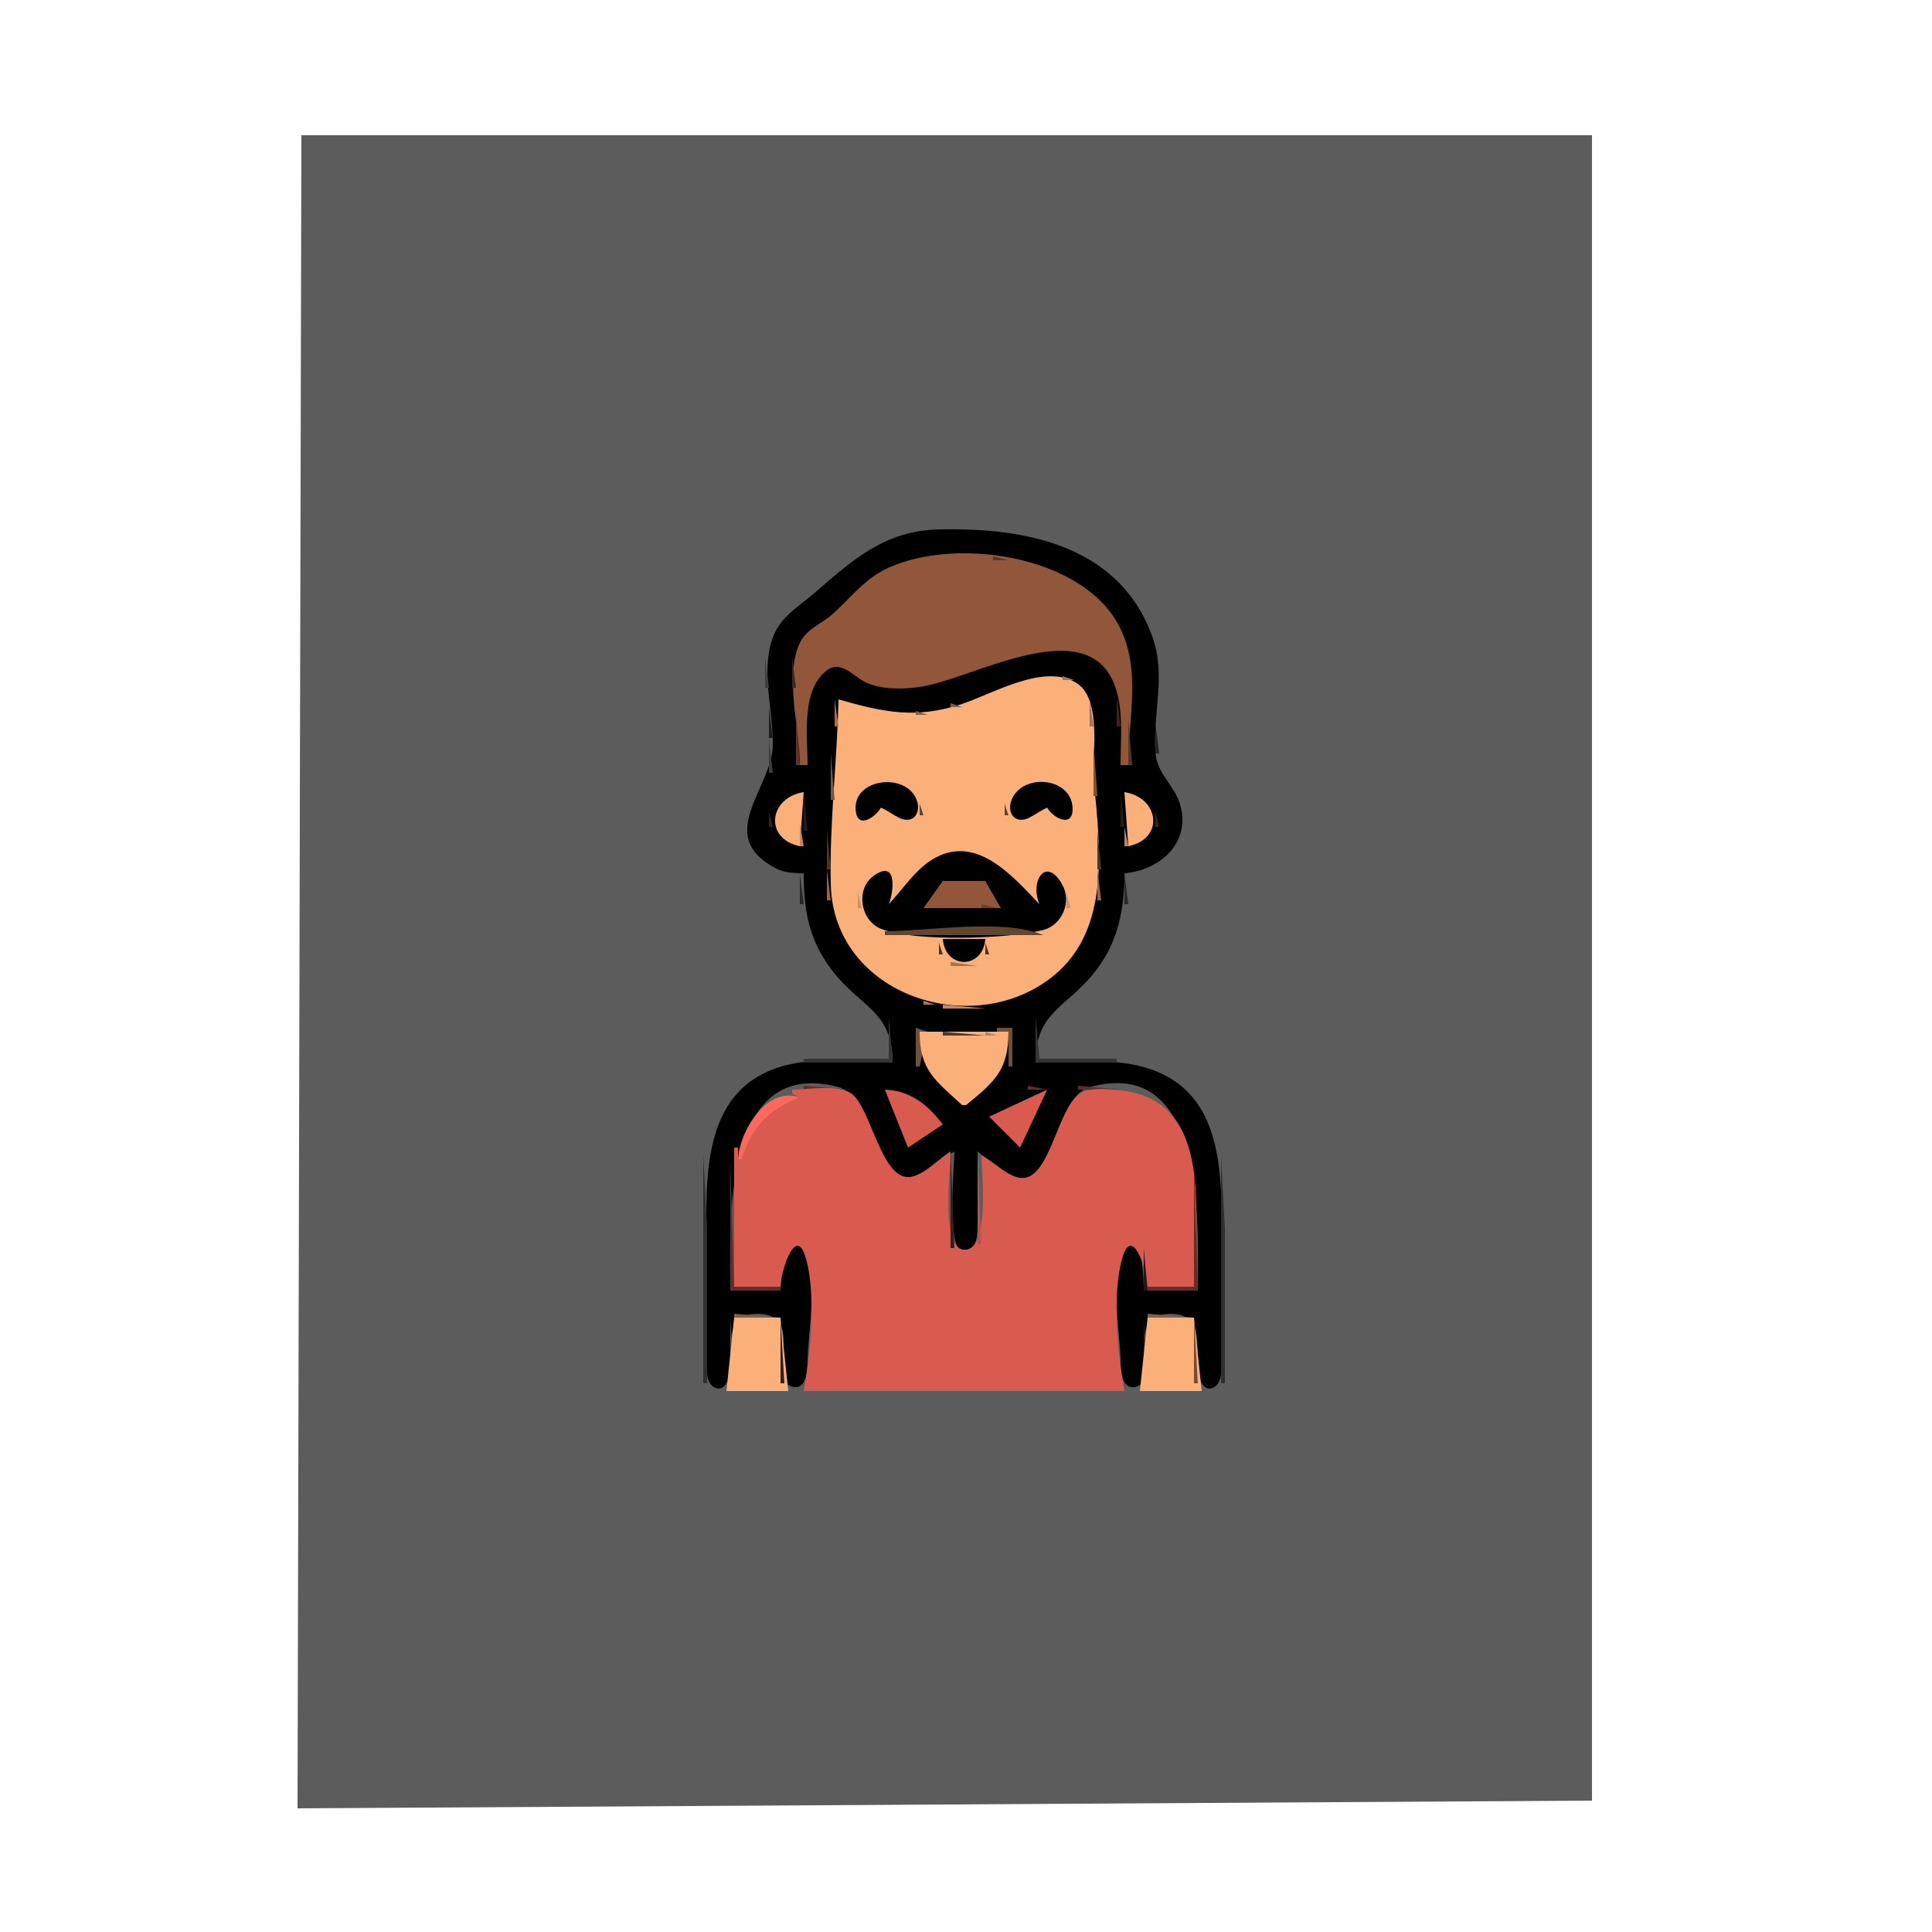 <?xml version="1.0" standalone="yes"?>
<svg width="500" height="500">
<path style="fill:#ffffff; stroke:none;" d="M0 0L0 500L500 500L500 0L0 0z"/>
<path style="fill:#5d5c5c; stroke:none;" d="M78 35L77 468L412 466L412 35L78 35z"/>
<path style="fill:#000000; stroke:none;" d="M208 226C208 235.493 209.301 243.199 215.24 250.996C222.751 260.856 231 261.53 231 275C222.436 275 212.355 273.542 204 275.532C179.338 281.406 183 308.924 183 328L183 351C183.005 353.228 182.376 357.405 184.584 358.863C187.358 360.695 188.752 356.992 188.941 354.956C189.568 348.204 187.115 339.374 196.995 340.063C208.432 340.861 198.198 357.54 205.259 358.94C208.879 359.658 208.954 354.192 208.995 352C209.123 345.225 211.911 328.975 207.973 323.337C202.851 316.004 202 331.831 202 334L189 334C189 317.146 186.543 273.281 216.957 281.318C225.417 283.554 226.798 307.151 236.015 305.113C239.959 304.242 243.611 300.118 247 298C247 301.876 244.794 323.283 249.259 324.079C252.036 324.574 252.769 320.938 252.941 318.995C253.553 312.1 253 304.923 253 298C254.982 299.597 256.938 301.262 259.005 302.75C273.138 312.923 271.793 284.13 282.105 281.319C312.426 273.051 310 317.417 310 334L296 334C296 332.083 295.763 316.384 291.023 323.337C287.106 329.084 289.876 345.146 290.005 352C290.046 354.192 290.121 359.658 293.741 358.94C300.802 357.54 290.568 340.861 302.005 340.063C311.885 339.374 309.432 348.204 310.059 354.956C310.248 356.992 311.642 360.695 314.416 358.863C316.624 357.405 315.995 353.228 316 351L316 328C316 307.806 319.332 280.435 293 275.468C285.018 273.962 276.104 275 268 275C268 261.53 276.249 260.856 283.76 250.996C289.444 243.534 290.994 235.163 291 226C300.189 225.242 308.447 218.06 305.346 208C303.864 203.192 299.487 200.23 299.059 195C298.227 184.83 301.851 175.077 298.301 165C289.923 141.221 265.532 136.461 243 137.015C228.883 137.361 220.752 144.843 210.715 153.53C206.197 157.44 201.515 159.816 199.649 166C197.083 174.503 200.155 184.323 199.995 193C199.794 203.952 184.56 216.493 200.999 224.821C203.217 225.945 205.582 225.942 208 226z"/>
<path style="fill:#92563a; stroke:none;" d="M207 198L209 198C209 190.666 207.226 178.462 214.069 173.451C217.708 170.787 220.83 175.039 224.004 176.558C228.061 178.5 233.613 178.407 238 177.791C252.546 175.746 286.255 154.865 289.815 183C290.435 187.901 290 193.066 290 198L292 198C292 185.223 295.888 171.512 288.451 160.001C277.815 143.536 247.217 139.15 230 146.905C223.967 149.622 220.429 154.387 215.715 158.726C212.919 161.299 209.049 162.53 207.179 166.044C202.829 174.217 207 189.003 207 198z"/>
<path style="fill:#583524; stroke:none;" d="M257 144L257 145L261 145L257 144z"/>
<path style="fill:#403f3f; stroke:none;" d="M198 170L198 178L199 178L198 170z"/>
<path style="fill:#3f281e; stroke:none;" d="M205 170L205 178L206 178L205 170z"/>
<path style="fill:#76573e; stroke:none;" d="M267.667 175.333L268.333 175.667L267.667 175.333z"/>
<path style="fill:#fbb079; stroke:none;" d="M217 181C216.669 197.028 214.614 212.901 215.015 229C215.728 257.662 252.196 269.543 272.91 252.319C287.278 240.372 284.752 219.623 283.17 203C282.528 196.258 285.321 181.293 278.852 176.938C270.549 171.35 257.078 179.493 249 182.176C236.998 186.162 228.619 184.322 217 181z"/>
<path style="fill:#a57553; stroke:none;" d="M275 175L275 176L278 176L275 175z"/>
<path style="fill:#9e7452; stroke:none;" d="M264.667 176.333L265.333 176.667L264.667 176.333z"/>
<path style="fill:#9d7653; stroke:none;" d="M261.667 177.333L262.333 177.667L261.667 177.333z"/>
<path style="fill:#3c251b; stroke:none;" d="M289 180L289 188L290 188L289 180z"/>
<path style="fill:#a17351; stroke:none;" d="M216 181L216 188L217 188L216 181z"/>
<path style="fill:#b4865f; stroke:none;" d="M250.667 181.333L251.333 181.667L250.667 181.333z"/>
<path style="fill:#a27453; stroke:none;" d="M282 181L282 188L283 188L282 181z"/>
<path style="fill:#815f44; stroke:none;" d="M246 182L246 183L249 183L246 182z"/>
<path style="fill:#1f1e1e; stroke:none;" d="M199 183L199 191L200 191L199 183z"/>
<path style="fill:#6a5039; stroke:none;" d="M242.667 183.333L243.333 183.667L242.667 183.333z"/>
<path style="fill:#593625; stroke:none;" d="M206 184L206 198L207 198L206 184z"/>
<path style="fill:#805a3f; stroke:none;" d="M226.667 184.333L227.333 184.667L226.667 184.333z"/>
<path style="fill:#845e42; stroke:none;" d="M237 184L237 185L240 185L237 184z"/>
<path style="fill:#573626; stroke:none;" d="M292 186L292 198L293 198L292 186z"/>
<path style="fill:#252424; stroke:none;" d="M299 187L299 195L300 195L299 187z"/>
<path style="fill:#3d3c3c; stroke:none;" d="M199 191L199 200L200 200L199 191z"/>
<path style="fill:#77553c; stroke:none;" d="M283 192L283 206L284 206L283 192z"/>
<path style="fill:#78553d; stroke:none;" d="M215 195L215 207L216 207L215 195z"/>
<path style="fill:#000000; stroke:none;" d="M228 209C229.59 209.749 230.903 210.709 232.444 211.526C236.588 213.723 238.897 209.86 236.816 206.133C233.324 199.877 220.551 201.782 221.466 209.851C222.032 214.846 226.78 211.206 228 209M271 209C272.542 211.79 277.896 214.481 277.573 208.957C277.13 201.365 265.585 200.147 262.184 206.188C260.089 209.908 262.45 213.703 266.556 211.526C268.097 210.709 269.41 209.749 271 209z"/>
<path style="fill:#735239; stroke:none;" d="M264 203L265 204L264 203z"/>
<path style="fill:#7b563b; stroke:none;" d="M223 204L224 205L223 204z"/>
<path style="fill:#fbb079; stroke:none;" d="M207 219L208 205C199.026 206.39 197.617 217.015 207 219z"/>
<path style="fill:#261b13; stroke:none;" d="M208 205L208 215L209 215L208 205z"/>
<path style="fill:#855c3f; stroke:none;" d="M276 205L277 206L276 205z"/>
<path style="fill:#261b13; stroke:none;" d="M290 205L290 214L291 214L290 205z"/>
<path style="fill:#fbb079; stroke:none;" d="M291 205L292 219C301.469 217.042 300.012 206.396 291 205z"/>
<path style="fill:#865b3e; stroke:none;" d="M237 206L238 207L237 206z"/>
<path style="fill:#8b5e41; stroke:none;" d="M261 206L262 207L261 206z"/>
<path style="fill:#714e39; stroke:none;" d="M201 207L202 208L201 207z"/>
<path style="fill:#62452f; stroke:none;" d="M238 208L238 211L239 211L238 208z"/>
<path style="fill:#644630; stroke:none;" d="M260 208L260 211L261 211L260 208z"/>
<path style="fill:#332419; stroke:none;" d="M199 210L199 214L200 214L199 210z"/>
<path style="fill:#322419; stroke:none;" d="M299 210L299 214L300 214L299 210z"/>
<path style="fill:#c1895f; stroke:none;" d="M207 213L207 219L208 219L207 213z"/>
<path style="fill:#bf865c; stroke:none;" d="M223.667 213.333L224.333 213.667L223.667 213.333z"/>
<path style="fill:#bf885f; stroke:none;" d="M291 214L291 219L292 219L291 214z"/>
<path style="fill:#4c3626; stroke:none;" d="M214 215L214 225L215 225L214 215z"/>
<path style="fill:#4e3727; stroke:none;" d="M284 215L284 225L285 225L284 215z"/>
<path style="fill:#93684a; stroke:none;" d="M201 216L202 217L201 216z"/>
<path style="fill:#453327; stroke:none;" d="M291.667 219.333L292.333 219.667L291.667 219.333z"/>
<path style="fill:#000000; stroke:none;" d="M230 234C231.339 230.816 232.297 222.24 226.144 226.623C221.292 230.078 222.666 238.282 228.044 240.397C236.682 243.794 260.971 243.015 269.985 240.682C274.821 239.43 277.384 233.504 274.971 229.059C270.795 221.362 266.44 227.911 269 234C262.075 226.764 252.447 215.344 241.004 222.604C236.662 225.359 233.527 230.315 230 234z"/>
<path style="fill:#8f6749; stroke:none;" d="M214 225L214 233L215 233L214 225z"/>
<path style="fill:#8e6649; stroke:none;" d="M284 225L284 233L285 233L284 225z"/>
<path style="fill:#282727; stroke:none;" d="M207 226L207 234L208 234L207 226z"/>
<path style="fill:#292828; stroke:none;" d="M291 226L291 234L292 234L291 226z"/>
<path style="fill:#92563a; stroke:none;" d="M244 228L239 235L259 235L255 228L244 228z"/>
<path style="fill:#785138; stroke:none;" d="M234 229L235 230L234 229z"/>
<path style="fill:#7a5339; stroke:none;" d="M264 229L265 230L264 229z"/>
<path style="fill:#cb8f62; stroke:none;" d="M222 231L222 235L223 235L222 231z"/>
<path style="fill:#ca8e61; stroke:none;" d="M276 231L276 235L277 235L276 231z"/>
<path style="fill:#805c41; stroke:none;" d="M215.333 234.667L215.667 235.333L215.333 234.667z"/>
<path style="fill:#6b412c; stroke:none;" d="M254 234L254 235L258 235L254 234z"/>
<path style="fill:#7f5b41; stroke:none;" d="M283.333 234.667L283.667 235.333L283.333 234.667z"/>
<path style="fill:#ffe29b; stroke:none;" d="M247 241L247 242L252 242L247 241z"/>
<path style="fill:#62452f; stroke:none;" d="M229 241L229 242L270 242C259.498 237.593 240.521 241 229 241z"/>
<path style="fill:#000000; stroke:none;" d="M244 243C244.617 250.915 254.383 250.915 255 243L244 243z"/>
<path style="fill:#835a40; stroke:none;" d="M219 244L220 245L219 244z"/>
<path style="fill:#4d3625; stroke:none;" d="M243 244L243 247L244 247L243 244z"/>
<path style="fill:#4c3524; stroke:none;" d="M255 244L255 247L256 247L255 244z"/>
<path style="fill:#825a41; stroke:none;" d="M279 244L280 245L279 244z"/>
<path style="fill:#815b41; stroke:none;" d="M222 248L223 249L222 248z"/>
<path style="fill:#926948; stroke:none;" d="M244 248L245 249L244 248z"/>
<path style="fill:#916948; stroke:none;" d="M254 248L255 249L254 248z"/>
<path style="fill:#835c42; stroke:none;" d="M276 248L277 249L276 248z"/>
<path style="fill:#a4734f; stroke:none;" d="M246 249L246 250L253 250L246 249z"/>
<path style="fill:#8d674a; stroke:none;" d="M225 251L226 252L225 251z"/>
<path style="fill:#74563e; stroke:none;" d="M272 252L273 253L272 252z"/>
<path style="fill:#846348; stroke:none;" d="M266 256L267 257L266 256z"/>
<path style="fill:#ae7d57; stroke:none;" d="M239 259L239 260L242 260L239 259z"/>
<path style="fill:#674c37; stroke:none;" d="M258.667 259.333L259.333 259.667L258.667 259.333z"/>
<path style="fill:#533f2e; stroke:none;" d="M242.667 260.333L243.333 260.667L242.667 260.333z"/>
<path style="fill:#c18a61; stroke:none;" d="M244 260L244 261L255 261L244 260z"/>
<path style="fill:#363535; stroke:none;" d="M230 263L230 274L208 274L208 275L231 275L230 263M268 263L268 275L289 275L289 274L269 274L268 263z"/>
<path style="fill:#70513a; stroke:none;" d="M237 266L237 276L238 276L240 267L237 266z"/>
<path style="fill:#6e5039; stroke:none;" d="M258 266L258 267L261 267L261 276L262 276L262 266L258 266z"/>
<path style="fill:#fbb079; stroke:none;" d="M238 267C238.001 276.937 241.931 279.49 249 286L250 286C257.504 279.91 260.999 276.857 261 267L238 267z"/>
<path style="fill:#4e3929; stroke:none;" d="M244 267L244 268L255 268L244 267z"/>
<path style="fill:#b8835b; stroke:none;" d="M255 267L255 268L258 268L255 267z"/>
<path style="fill:#896548; stroke:none;" d="M239 277L240 278L239 277z"/>
<path style="fill:#7b5b41; stroke:none;" d="M257 279L258 280L257 279z"/>
<path style="fill:#642c27; stroke:none;" d="M208 281L208 282L220 282L208 281M228 283L234 282L228 283z"/>
<path style="fill:#652c28; stroke:none;" d="M266 281L266 282L271 282L266 281z"/>
<path style="fill:#642c27; stroke:none;" d="M279 281L279 282L290 282L279 281z"/>
<path style="fill:#d95b4f; stroke:none;" d="M205 282L205 283L207 284C198.877 286.053 193.304 291.643 192 300L191 300L191 297L190 297L190 333L202 333C202.003 329.239 206.049 316.155 208.682 326.024C211.197 335.449 209.765 350.494 208 360L291 360C289.235 350.494 287.803 335.449 290.318 326.024C292.951 316.155 296.997 329.239 297 333L309 333C309 315.47 314.762 284.866 290 282.174C287.101 281.858 282.955 281.41 280.213 282.603C273.654 285.457 271.876 306.076 263.957 304.825C260.485 304.276 257.126 300.595 254 299C254 303.119 256.46 324.57 249.129 323.369C243.486 322.444 246 302.342 246 298C242.943 299.91 239.545 303.702 236.015 304.518C228.207 306.323 225.466 286.591 220.363 283.028C216.79 280.533 209.19 282 205 282M229 282L235 297L244 291C240.103 285.905 235.557 282.213 229 282z"/>
<path style="fill:#7f5f44; stroke:none;" d="M245 282L246 283L245 282z"/>
<path style="fill:#d95b4f; stroke:none;" d="M256 289L264 297L271 282L256 289z"/>
<path style="fill:#672e2a; stroke:none;" d="M292.667 282.333L293.333 282.667L292.667 282.333z"/>
<path style="fill:#fa695b; stroke:none;" d="M191 300L192 300C194.015 292.026 199.384 286.831 207 284C198.377 281.018 191.391 292.779 191 300z"/>
<path style="fill:#76573f; stroke:none;" d="M251 284L252 285L251 284z"/>
<path style="fill:#3b1d1b; stroke:none;" d="M246 298L246 323L247 323L246 298z"/>
<path style="fill:#b85249; stroke:none;" d="M253 298L253 322L254 322L253 298z"/>
<path style="fill:#302f2f; stroke:none;" d="M182 299L182 358L183 358L183 318L182 299M316 299L316 358L317 358L317 318L316 299z"/>
<path style="fill:#622e29; stroke:none;" d="M189 300L189 334L202 334L202 333L190 333L189 300z"/>
<path style="fill:#612e29; stroke:none;" d="M309 300L309 333L297 333L297 334L310 334L309 300z"/>
<path style="fill:#291513; stroke:none;" d="M296 323L296 334L297 334L296 323z"/>
<path style="fill:#835f43; stroke:none;" d="M190 340L190 341L202 341L190 340M297 340L297 341L309 341L297 340z"/>
<path style="fill:#6e503a; stroke:none;" d="M189 341L189 358L190 358L189 341z"/>
<path style="fill:#fbb079; stroke:none;" d="M190 341L188 360L204 360L202 341L190 341z"/>
<path style="fill:#2e2219; stroke:none;" d="M202 341L202 358L203 358L202 341M296 341L296 358L297 358L296 341z"/>
<path style="fill:#fbb079; stroke:none;" d="M297 341L295 360L311 360L309 341L297 341z"/>
<path style="fill:#6e503a; stroke:none;" d="M309 341L309 358L310 358L309 341z"/>
</svg>
